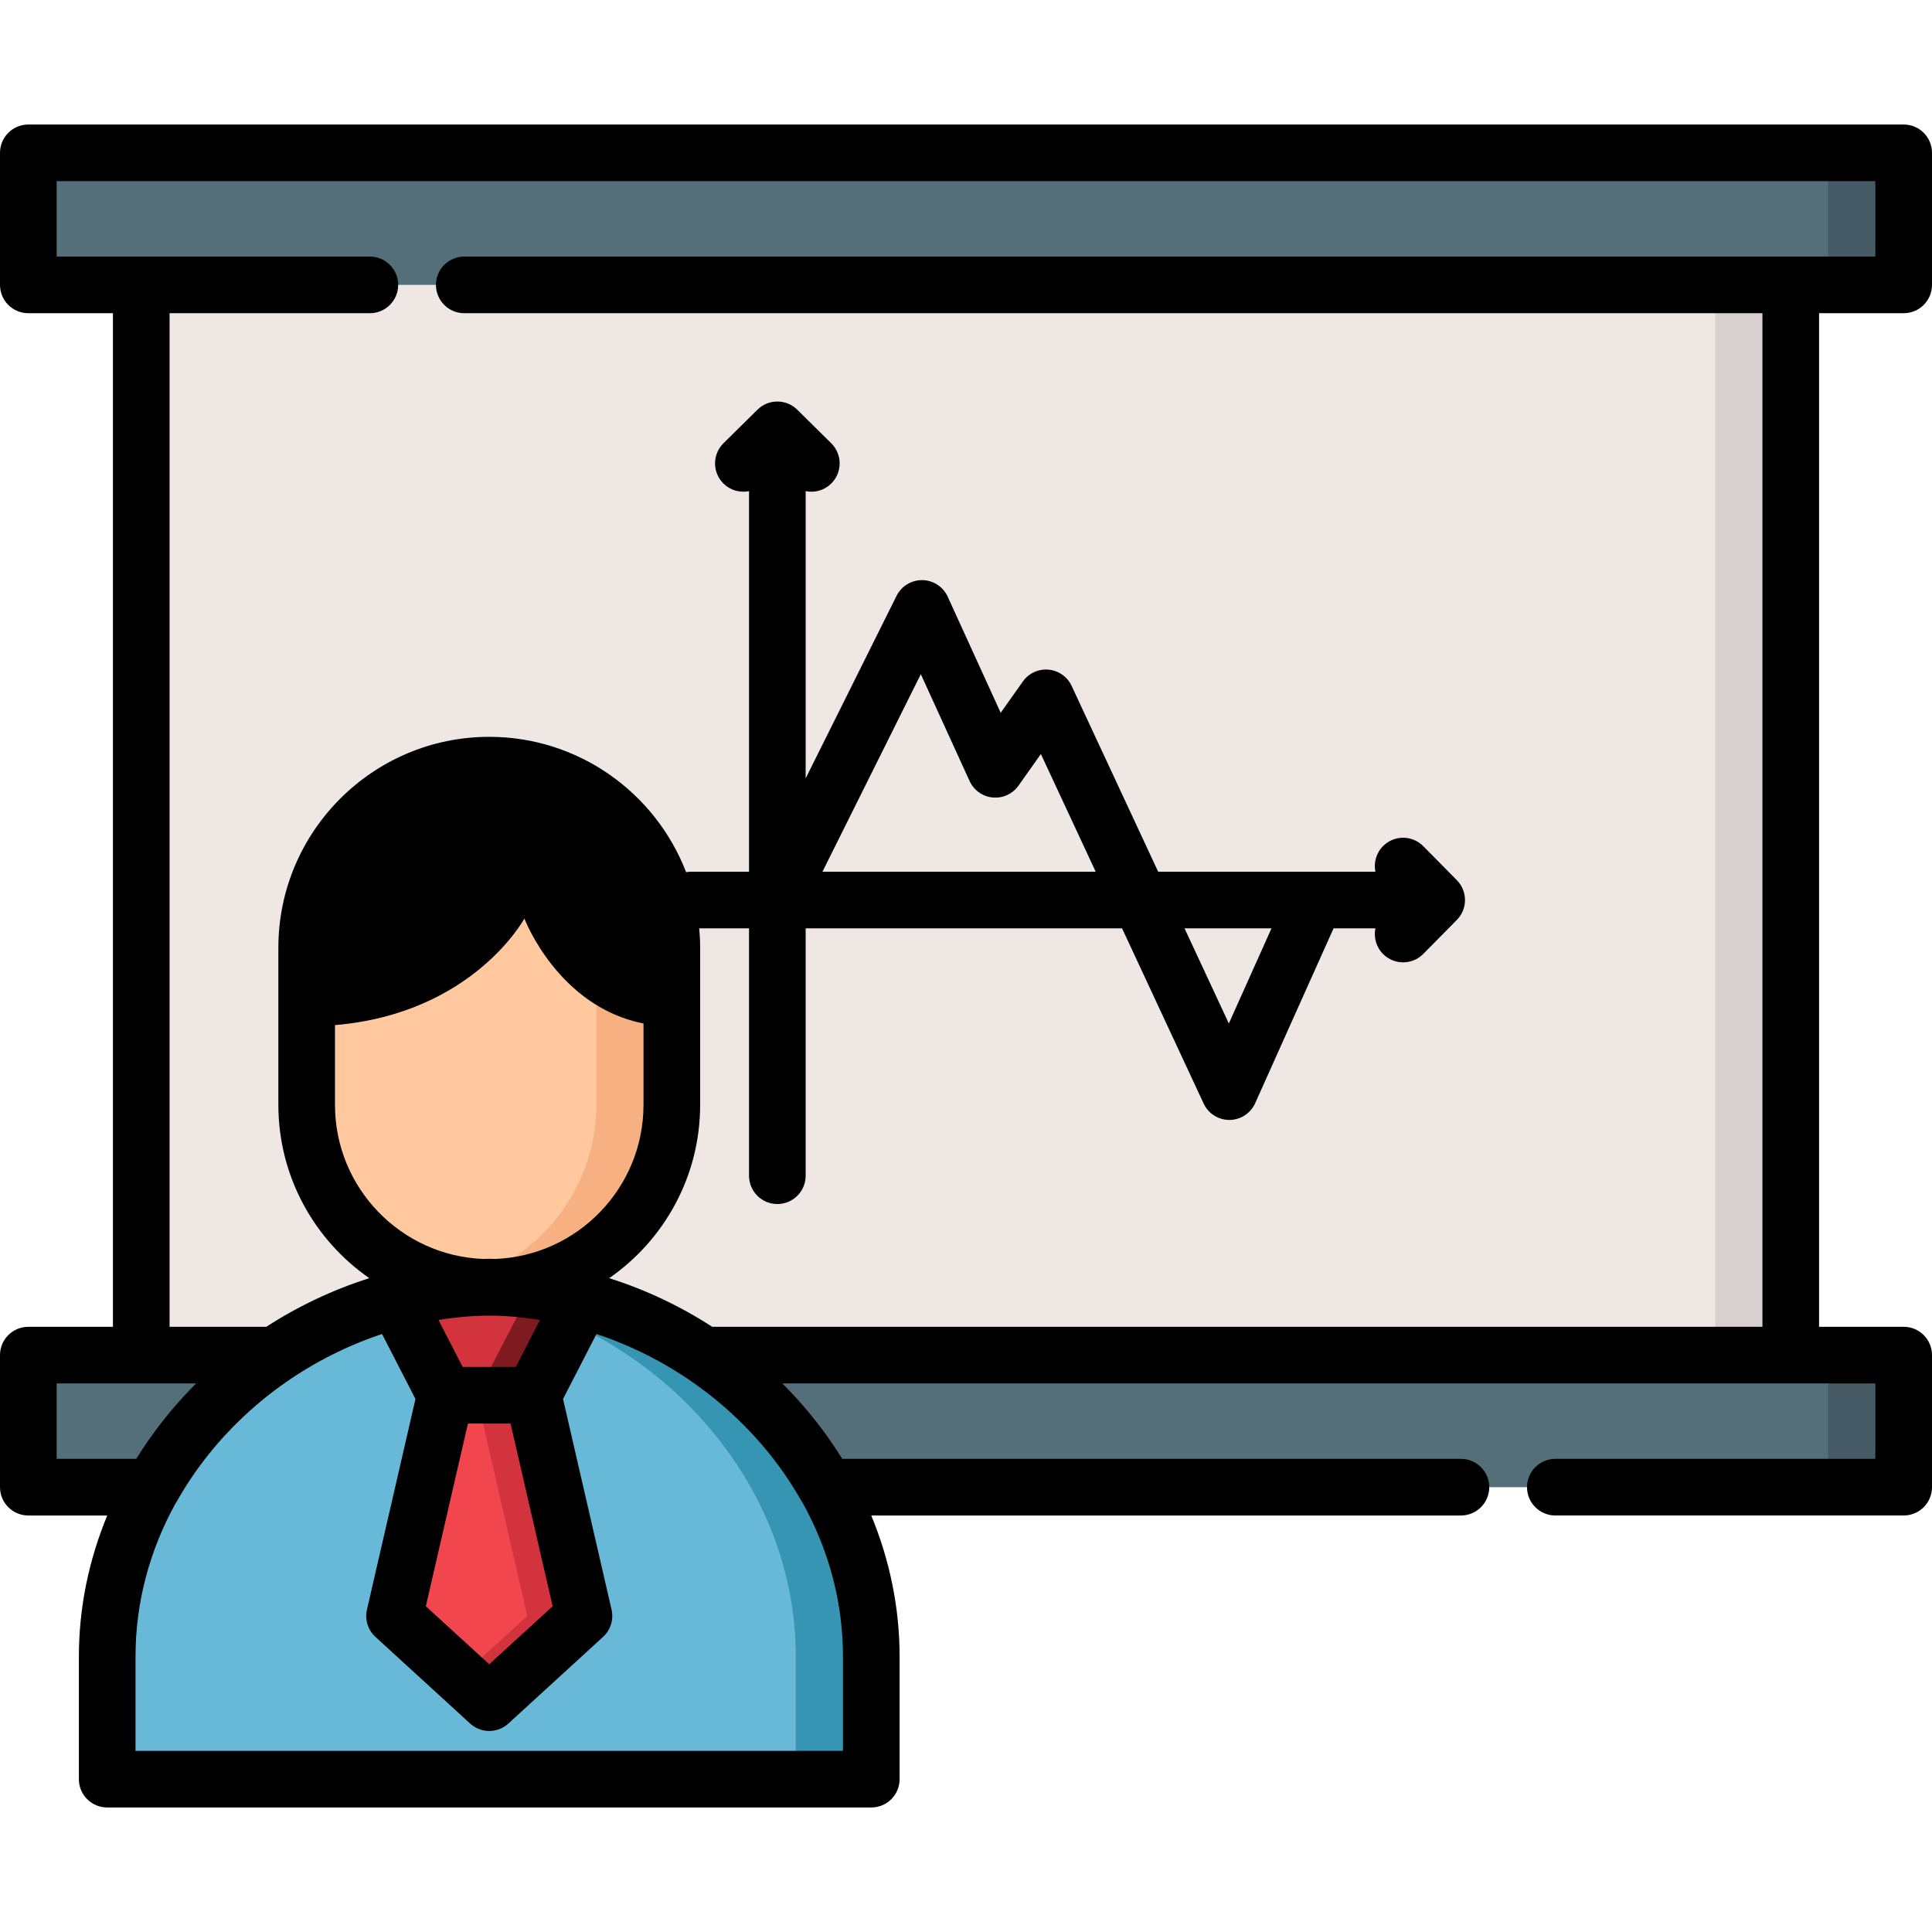 <?xml version="1.0" encoding="iso-8859-1"?>
<!-- Generator: Adobe Illustrator 19.0.0, SVG Export Plug-In . SVG Version: 6.00 Build 0)  -->
<svg version="1.1" id="Layer_1" xmlns="http://www.w3.org/2000/svg" xmlns:xlink="http://www.w3.org/1999/xlink" x="0px" y="0px"
	 viewBox="0 0 512 512" style="enable-background:new 0 0 512 512;" xml:space="preserve">
<polygon style="fill:#EFE7E4;" points="37.432,75.499 37.432,136.23 37.432,359.122 72.948,359.122 186.364,359.122 
	297.286,359.122 474.568,359.122 474.568,75.499 "/>
<rect x="454.557" y="75.502" style="fill:#D8D1D0;" width="20.011" height="283.624"/>
<g>
	<rect x="7.504" y="40.505" style="fill:#546F7A;" width="496.99" height="34.995"/>
	<path style="fill:#546F7A;" d="M72.948,359.122H7.504v34.995h32.874C48.229,380.168,59.513,368.166,72.948,359.122z"/>
	<path style="fill:#546F7A;" d="M186.364,359.122c13.434,9.044,24.718,21.046,32.57,34.995h285.561v-34.995H186.364z"/>
</g>
<g>
	<rect x="484.483" y="40.505" style="fill:#465A65;" width="20.011" height="34.995"/>
	<rect x="484.483" y="359.126" style="fill:#465A65;" width="20.011" height="34.995"/>
</g>
<path style="fill:#68B9D8;" d="M129.656,471.497H28.41v-32.506c0-53.428,47.822-97.164,101.246-97.895
	c53.424,0.73,101.246,44.466,101.246,97.895v32.506H129.656z"/>
<path style="fill:#3695B2;" d="M129.656,341.096c-3.361,0.046-6.7,0.263-10.005,0.641c49.246,5.632,91.241,47.187,91.241,97.254
	v32.506h20.011v-32.506C230.901,385.563,183.079,341.828,129.656,341.096z"/>
<path style="fill:#FFC89F;" d="M129.656,341.179L129.656,341.179c26.612,0,48.386-21.774,48.386-48.386v-41.637
	c0-26.612-21.774-48.386-48.386-48.386l0,0c-26.612,0-48.386,21.774-48.386,48.386v41.637
	C81.27,319.405,103.044,341.179,129.656,341.179z"/>
<path style="fill:#F7B081;" d="M129.656,202.77L129.656,202.77c-3.428,0-6.774,0.367-10.005,1.054
	c21.853,4.643,38.381,24.148,38.381,47.332v41.638c0,23.184-16.527,42.689-38.381,47.332c3.232,0.686,6.578,1.054,10.005,1.054l0,0
	c26.612,0,48.386-21.774,48.386-48.386v-41.638C178.042,224.544,156.269,202.77,129.656,202.77z"/>
<path style="fill:#D3333C;" d="M141.278,369.755h-11.622h-11.621l-12.997-25.252c7.958-2.112,16.22-3.291,24.619-3.406
	c8.4,0.115,16.661,1.295,24.619,3.406L141.278,369.755z"/>
<path style="fill:#7F1B20;" d="M140.662,341.869l-14.393,27.885h3.386h11.622l12.997-25.252
	C149.823,343.321,145.275,342.444,140.662,341.869z"/>
<polygon style="fill:#F2464F;" points="129.656,451.224 104.558,428.253 118.034,369.755 129.656,369.755 141.278,369.755 
	154.754,428.253 "/>
<polygon style="fill:#D3333C;" points="141.278,369.755 129.656,369.755 126.27,369.755 139.746,428.253 122.152,444.356 
	129.656,451.224 154.754,428.253 "/>
<path d="M504.496,83.003c4.144,0,7.504-3.36,7.504-7.504V40.504c0-4.144-3.36-7.504-7.504-7.504H7.504C3.36,33,0,36.36,0,40.504
	v34.995c0,4.144,3.36,7.504,7.504,7.504h22.424v268.614H7.504c-4.144,0-7.504,3.36-7.504,7.504v34.995
	c0,4.144,3.36,7.504,7.504,7.504h20.917c-4.839,11.697-7.515,24.316-7.515,37.37v32.506c0,4.144,3.36,7.504,7.504,7.504h202.491
	c4.144,0,7.504-3.36,7.504-7.504V438.99c0-13.054-2.676-25.673-7.515-37.37h156.274c4.144,0,7.504-3.36,7.504-7.504
	s-3.36-7.504-7.504-7.504H223.213c-0.192-0.31-0.395-0.614-0.591-0.923c-0.175-0.277-0.353-0.552-0.531-0.828
	c-0.291-0.449-0.581-0.898-0.879-1.344c-0.474-0.711-0.957-1.416-1.448-2.116c-0.025-0.035-0.049-0.071-0.074-0.107
	c-3.671-5.221-7.815-10.129-12.361-14.67h267.239h22.424v19.987h-84.814c-4.144,0-7.504,3.36-7.504,7.504s3.36,7.504,7.504,7.504
	h92.318c4.144,0,7.504-3.36,7.504-7.504V359.12c0-4.144-3.36-7.504-7.504-7.504h-22.424V83.003H504.496z M15.008,386.613v-19.987
	h22.424h14.55c-4.546,4.541-8.692,9.45-12.363,14.673c-0.018,0.026-0.036,0.053-0.054,0.079c-0.498,0.709-0.987,1.425-1.467,2.145
	c-0.295,0.441-0.582,0.885-0.87,1.331c-0.181,0.281-0.362,0.561-0.54,0.843c-0.194,0.306-0.396,0.608-0.587,0.917L15.008,386.613
	L15.008,386.613z M212.395,397.798c0.108,0.192,0.235,0.367,0.358,0.547c6.955,12.562,10.645,26.415,10.645,40.646v25.002H35.915
	v-25.002c0-14.229,3.688-28.081,10.642-40.641c0.124-0.181,0.253-0.359,0.361-0.552c4.881-8.67,11.276-16.629,18.826-23.503
	c0.156-0.142,0.312-0.284,0.469-0.424c1.219-1.096,2.468-2.162,3.746-3.2c0.123-0.1,0.243-0.203,0.367-0.303
	c0.59-0.475,1.192-0.941,1.794-1.403c0.485-0.371,0.975-0.736,1.467-1.099c0.569-0.42,1.147-0.831,1.725-1.241
	c0.13-0.092,0.257-0.188,0.388-0.279c7.885-5.498,16.522-9.818,25.543-12.823l6.744,13.102l2.121,4.12l-12.86,55.822
	c-0.607,2.635,0.251,5.394,2.246,7.22l25.099,22.97c1.434,1.313,3.25,1.968,5.066,1.968c1.816,0,3.632-0.656,5.067-1.968
	l25.099-22.97c1.995-1.826,2.854-4.585,2.246-7.22l-12.86-55.822l2.121-4.12l6.744-13.102c9.029,3.008,17.673,7.333,25.564,12.838
	c0.124,0.087,0.244,0.177,0.368,0.264c0.57,0.403,1.139,0.807,1.699,1.222c0.503,0.37,1.005,0.744,1.501,1.125
	c0.597,0.458,1.192,0.919,1.777,1.39c0.146,0.117,0.288,0.239,0.433,0.357c1.254,1.021,2.481,2.067,3.679,3.144
	c0.162,0.145,0.323,0.292,0.484,0.438C201.123,381.174,207.516,389.13,212.395,397.798z M124.006,377.259h11.3l11.153,48.414
	l-16.803,15.379l-16.803-15.379L124.006,377.259z M116.204,349.803c1.43-0.233,2.864-0.43,4.3-0.596
	c0.203-0.023,0.406-0.043,0.608-0.065c1.158-0.126,2.316-0.227,3.477-0.309c0.323-0.023,0.646-0.049,0.97-0.068
	c0.947-0.057,1.894-0.085,2.842-0.112c0.419,0.009,0.834,0.032,1.256,0.032l0,0c0.421,0,0.836-0.022,1.255-0.032
	c0.948,0.027,1.895,0.056,2.842,0.113c0.323,0.019,0.645,0.045,0.969,0.068c1.161,0.082,2.321,0.183,3.479,0.309
	c0.202,0.022,0.404,0.041,0.606,0.065c1.437,0.166,2.872,0.363,4.301,0.596l-0.935,1.815l-5.473,10.633h-14.09l-5.473-10.633
	L116.204,349.803z M131.297,333.634c-0.458-0.013-0.915-0.029-1.375-0.036c-0.054-0.001-0.109-0.004-0.163-0.005
	c-0.068-0.001-0.138-0.001-0.206,0c-0.054,0.001-0.109,0.004-0.163,0.005c-0.459,0.007-0.917,0.023-1.375,0.036
	c-21.784-0.865-39.24-18.848-39.24-40.84v-21.131c36.624-3.096,50.194-28.243,50.194-28.243s8.845,23.34,31.569,27.814v21.561
	C170.538,314.785,153.08,332.769,131.297,333.634z M467.064,351.618H188.744c-8.406-5.439-17.583-9.814-27.302-12.89
	c14.551-10.1,24.104-26.919,24.104-45.934v-41.637c0-1.731-0.09-3.44-0.245-5.131h13.2v65.55c0,4.144,3.36,7.504,7.504,7.504
	c4.144,0,7.504-3.36,7.504-7.504v-65.55h83.851l21.623,46.432c1.232,2.646,3.886,4.336,6.802,4.336c0.018,0,0.036,0,0.054,0
	c2.938-0.021,5.592-1.754,6.794-4.434l20.775-46.334h11.086c-0.487,2.4,0.203,4.991,2.076,6.841
	c1.462,1.444,3.368,2.164,5.272,2.164c1.937,0,3.872-0.745,5.34-2.231l8.892-9.005c2.886-2.923,2.886-7.622,0-10.545l-8.892-9.004
	c-2.912-2.95-7.662-2.98-10.612-0.067c-1.873,1.849-2.564,4.439-2.076,6.84h-57.567l-22.933-49.248
	c-1.129-2.424-3.463-4.065-6.127-4.306c-2.668-0.241-5.254,0.955-6.8,3.138l-5.872,8.294l-14.049-30.773
	c-1.202-2.631-3.808-4.337-6.7-4.386c-2.896-0.028-5.554,1.569-6.844,4.158l-24.093,48.382v-76.123
	c0.495,0.1,0.998,0.154,1.501,0.154c1.937,0,3.872-0.745,5.34-2.232c2.912-2.949,2.882-7.7-0.067-10.612l-9.005-8.892
	c-2.923-2.886-7.622-2.886-10.545,0l-9.005,8.892c-2.949,2.913-2.979,7.663-0.067,10.612c1.85,1.873,4.44,2.564,6.841,2.076v100.866
	h-15.43c-0.426,0-0.841,0.044-1.249,0.112c-8.071-20.951-28.404-35.863-52.165-35.863c-30.818,0-55.889,25.073-55.889,55.89v41.637
	c0,19.015,9.553,35.833,24.104,45.934c-9.72,3.076-18.897,7.451-27.302,12.89H44.936V83.003H98.02c4.144,0,7.504-3.36,7.504-7.504
	s-3.36-7.504-7.504-7.504H37.432H15.008V48.008h481.984v19.987h-22.424H123.034c-4.144,0-7.504,3.36-7.504,7.504
	s3.36,7.504,7.504,7.504h344.03V351.618z M217.955,231.017l26.07-52.353l12.931,28.327c1.115,2.442,3.45,4.103,6.123,4.354
	c2.666,0.253,5.277-0.944,6.828-3.135l5.937-8.386l14.526,31.193h-72.415V231.017z M313.915,246.026h23.044l-11.303,25.211
	L313.915,246.026z"/>
<g>
</g>
<g>
</g>
<g>
</g>
<g>
</g>
<g>
</g>
<g>
</g>
<g>
</g>
<g>
</g>
<g>
</g>
<g>
</g>
<g>
</g>
<g>
</g>
<g>
</g>
<g>
</g>
<g>
</g>
</svg>
